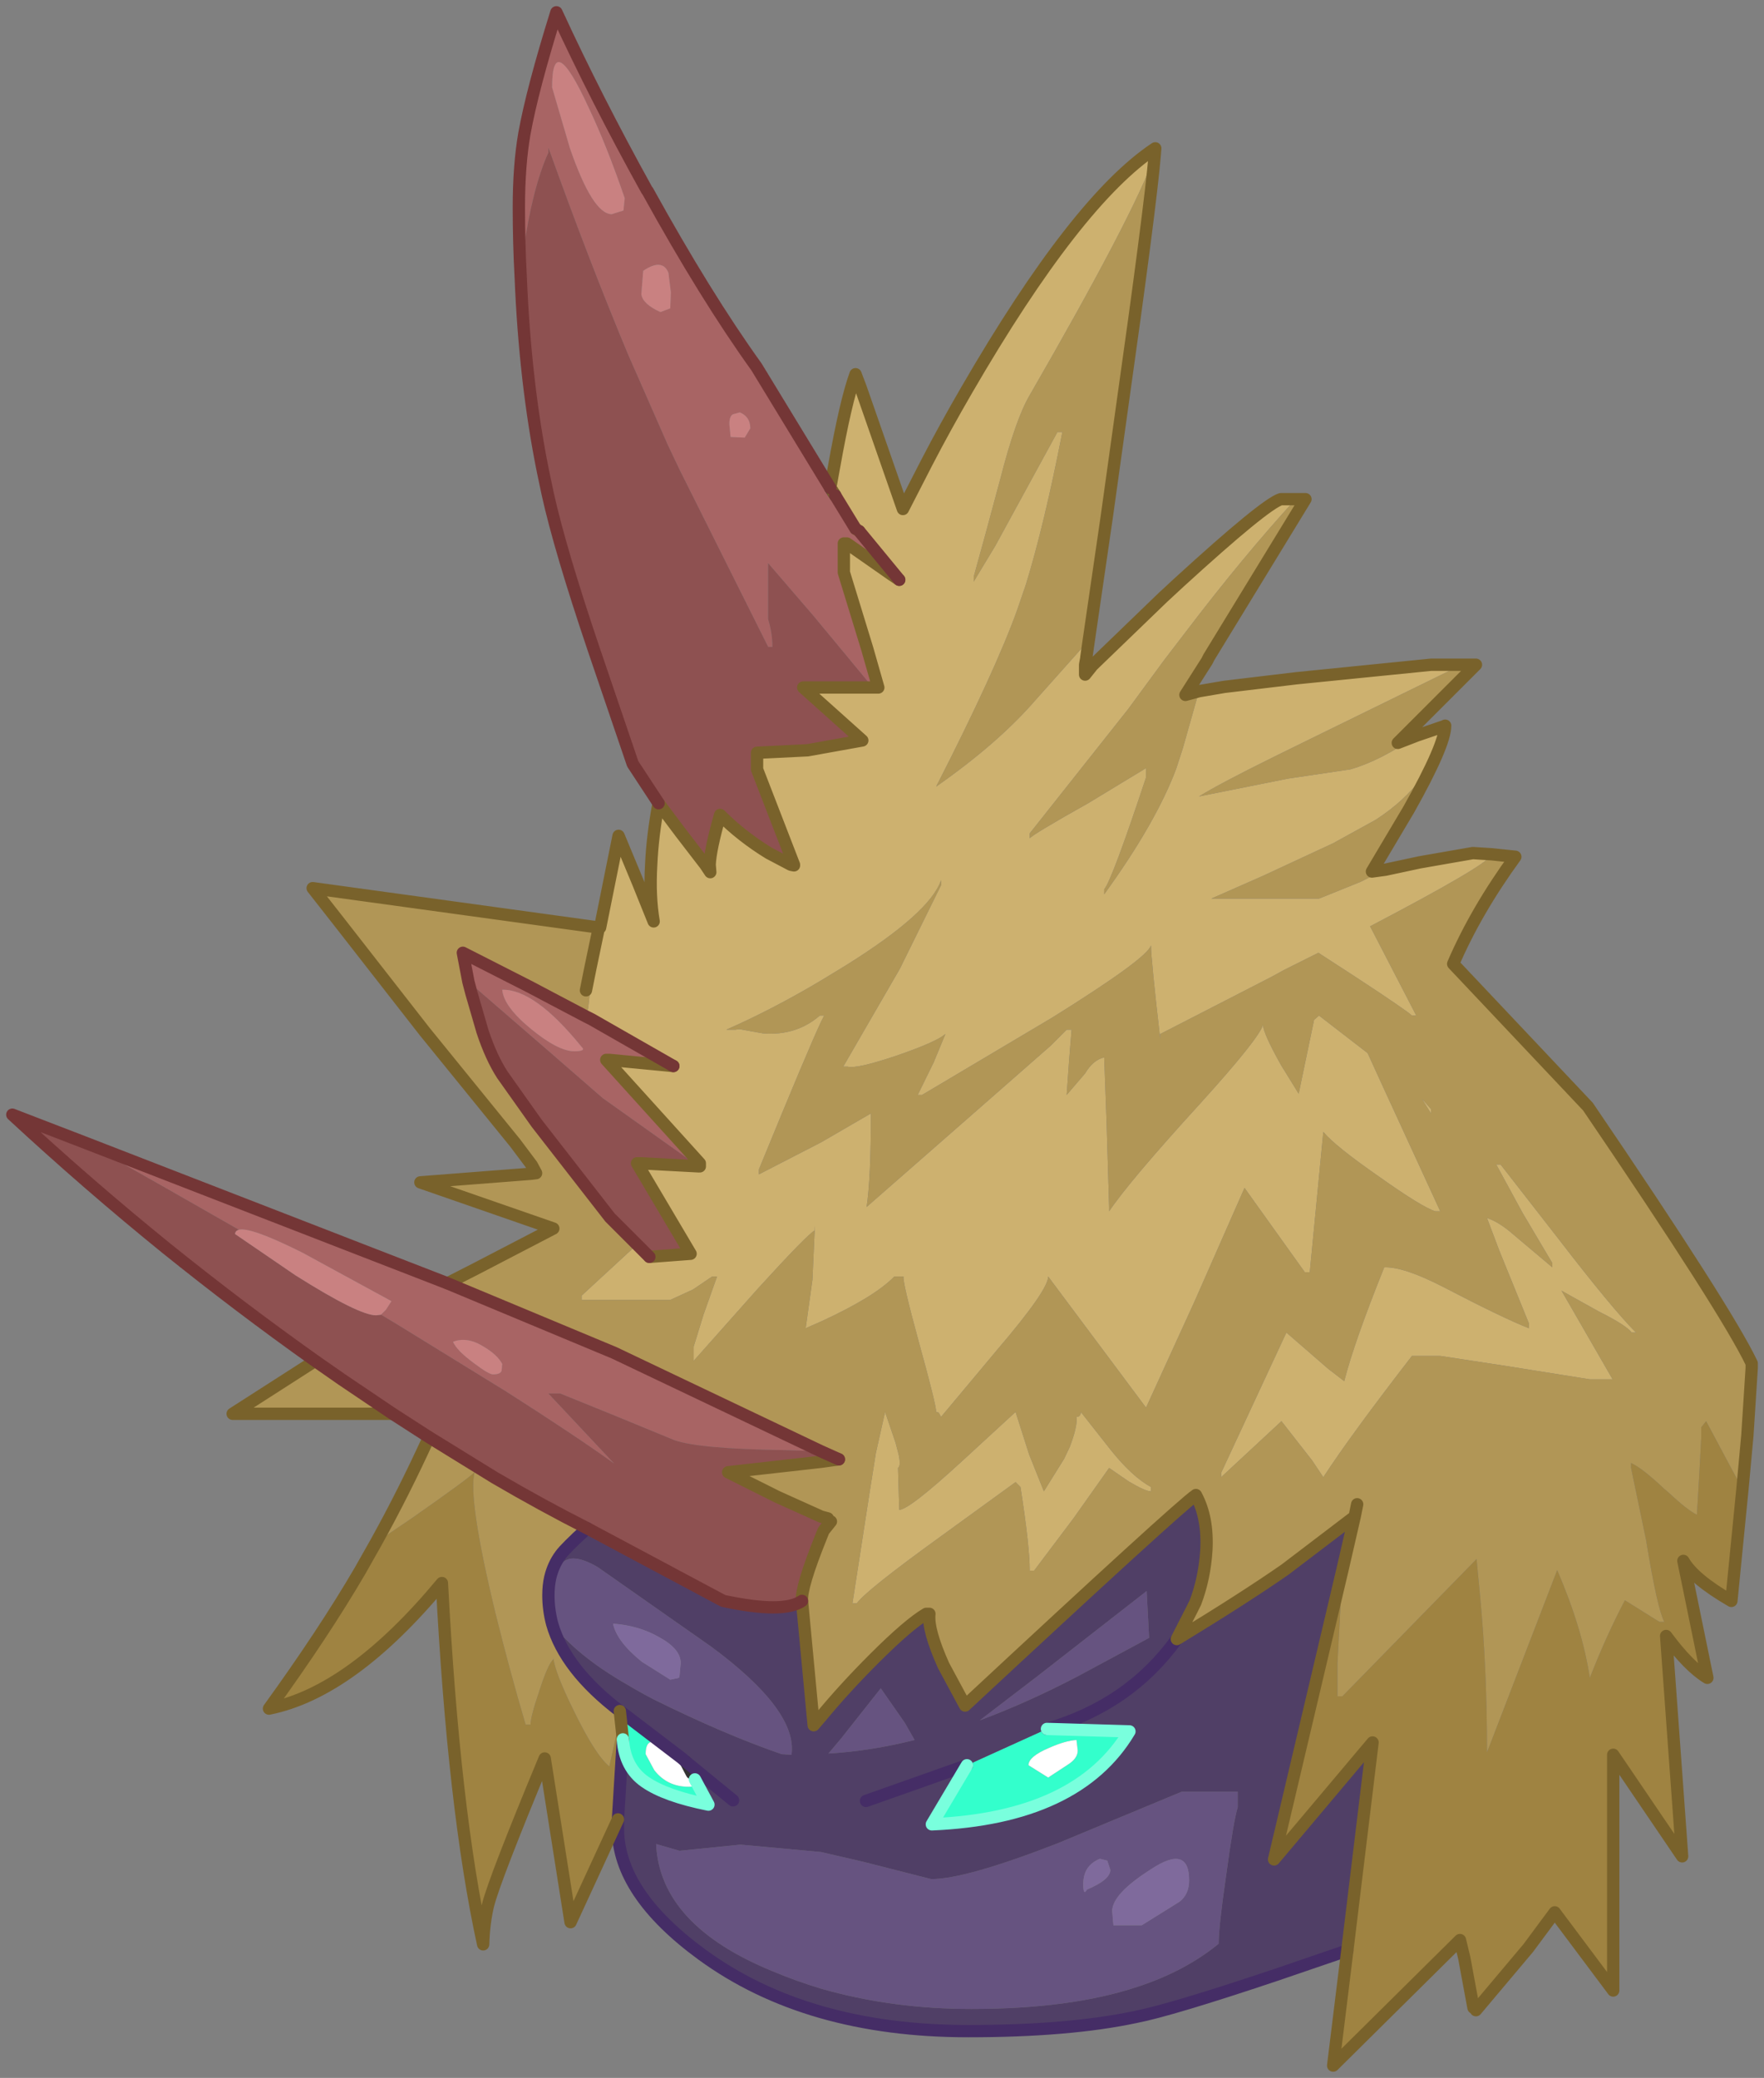 <?xml version="1.0" encoding="UTF-8" standalone="no"?>
<svg xmlns:xlink="http://www.w3.org/1999/xlink" height="168.8px" width="143.3px" xmlns="http://www.w3.org/2000/svg">
  <rect width="100%" height="100%" fill="#808080" stroke="none"/>
  <g transform="matrix(1.0, 0.0, 0.0, 1.0, 1, 1)">
    <path d="M66.45 38.6 L66.75 36.95 Q67.7 31.6 68.5 29.4 L68.9 30.45 72.35 40.35 74.3 36.55 Q75.75 33.75 77.55 30.65 86.45 15.3 92.85 11.05 L92.8 11.65 Q91.1 16.45 82.65 31.1 81.5 33.05 80.25 37.95 L79.05 42.4 78.1 45.85 78.1 46.25 79.85 43.35 84.9 34.1 85.3 34.1 Q83.85 41.55 82.35 46.45 L81.65 48.5 Q79.9 53.4 75.05 62.9 80.05 59.4 83.05 55.95 L86.75 51.8 87.45 51.0 87.25 52.4 87.25 52.45 87.15 53.0 87.15 53.8 87.75 53.05 93.45 47.55 94.8 46.3 Q101.75 39.95 103.05 39.55 L104.25 39.55 Q99.95 44.25 95.35 50.3 L93.55 52.65 90.65 56.6 82.65 66.7 82.65 67.1 Q82.95 66.75 87.4 64.25 L92.1 61.4 92.1 62.15 Q89.35 70.45 88.7 71.25 L88.7 71.65 Q92.9 65.85 94.55 61.45 L95.1 59.75 96.4 55.15 98.45 54.8 104.3 54.1 115.25 53.0 117.75 53.0 105.4 59.05 102.45 60.5 Q98.1 62.65 96.4 63.7 L103.65 62.25 108.7 61.5 Q111.15 60.8 114.1 58.75 L116.3 58.0 Q115.45 62.55 110.75 65.6 L107.3 67.5 101.6 70.15 97.4 72.0 106.15 72.0 109.5 70.65 111.3 69.75 111.55 69.65 114.35 69.05 118.65 68.3 120.2 68.4 120.1 68.5 Q119.75 69.3 110.3 74.25 L114.05 81.5 113.7 81.5 Q113.3 81.1 108.95 78.25 L106.1 76.4 103.3 77.8 102.3 78.35 93.25 83.0 93.25 83.4 Q92.5 76.85 92.5 75.8 92.2 76.85 84.5 81.65 L84.25 81.8 73.9 87.95 73.55 87.95 74.85 85.3 75.8 83.0 Q75.05 83.65 71.85 84.75 68.6 85.85 67.85 85.65 L67.5 85.65 72.1 77.7 75.45 70.9 75.45 70.5 Q74.55 73.15 67.75 77.4 L65.7 78.65 Q61.75 81.0 58.0 82.65 L58.75 82.65 59.05 82.6 61.0 82.95 Q63.7 83.15 65.6 81.5 L65.95 81.5 65.7 82.0 Q64.7 84.1 60.65 94.0 L60.65 94.4 65.7 91.8 69.75 89.45 Q69.75 94.75 69.4 97.05 L77.85 89.65 84.35 83.95 85.65 82.65 86.05 82.65 85.85 85.15 85.65 87.95 87.15 86.2 Q87.8 85.1 88.7 84.9 L88.9 90.35 89.1 97.05 89.1 97.4 Q90.75 94.95 96.45 88.7 101.3 83.35 101.6 82.25 101.6 82.9 103.05 85.5 L104.5 87.85 105.75 81.85 106.15 81.5 110.1 84.55 111.4 87.4 116.0 97.4 115.6 97.4 Q114.5 97.05 111.05 94.6 107.45 92.1 106.5 90.95 L105.4 102.35 105.0 102.35 100.1 95.5 96.05 104.7 92.1 113.35 84.15 102.7 Q84.15 103.8 80.05 108.6 L75.45 114.1 75.25 113.75 75.05 113.7 Q75.05 113.1 73.65 108.05 72.3 103.1 72.4 102.7 L71.65 102.7 Q70.05 104.35 65.7 106.35 L64.45 106.9 65.0 102.95 65.2 98.55 65.2 98.95 Q64.65 99.2 60.55 103.7 L55.35 109.55 55.35 108.4 56.15 105.8 57.25 102.7 56.85 102.7 55.3 103.75 53.45 104.6 46.25 104.6 46.25 104.25 50.75 100.1 51.75 101.1 51.8 101.1 55.1 100.85 50.75 93.5 51.05 93.5 55.75 93.75 55.85 93.75 55.85 93.5 48.25 85.1 48.5 85.1 53.7 85.6 47.05 81.8 46.65 81.6 Q47.0 79.9 46.95 77.7 L47.65 74.35 47.75 74.35 49.25 66.9 50.85 70.75 52.1 73.85 Q51.75 71.8 51.9 69.25 52.0 66.95 52.5 64.25 L54.3 66.65 56.3 69.25 56.7 69.85 56.65 69.25 Q56.7 68.0 57.5 65.2 59.25 66.95 61.45 68.3 L63.25 69.25 63.5 69.3 63.5 69.25 60.5 61.5 60.5 60.15 64.6 59.95 69.05 59.15 64.25 54.85 69.9 54.85 70.35 54.85 69.45 51.7 67.55 45.5 67.55 43.15 67.8 43.15 71.45 45.7 72.05 46.1 68.8 42.15 68.5 41.95 66.85 39.25 66.45 38.6 M120.55 93.6 L120.9 93.6 125.65 99.7 Q130.0 105.35 131.9 107.25 L131.55 107.25 Q131.1 106.65 128.9 105.55 L125.85 103.85 130.0 111.05 128.15 111.05 121.25 109.95 116.0 109.15 113.7 109.15 Q108.75 115.55 106.5 119.0 L105.6 117.65 103.1 114.45 98.2 119.0 98.2 118.65 103.5 107.25 106.9 110.2 108.2 111.2 Q109.0 108.05 111.45 101.95 113.05 101.9 116.25 103.55 121.15 106.1 123.2 106.9 L123.2 106.5 120.8 100.6 119.8 97.95 Q120.6 98.2 121.6 99.0 L125.1 101.95 125.1 101.6 122.7 97.55 120.55 93.6 M114.5 88.25 L115.25 89.1 115.25 89.45 114.5 88.25 M70.15 117.05 L70.9 113.7 71.75 116.2 72.0 117.15 Q72.2 118.1 71.95 118.25 L72.05 121.65 Q72.85 121.65 77.15 117.7 L81.5 113.7 82.6 117.15 83.8 120.15 85.45 117.5 85.9 116.55 Q86.55 114.85 86.45 114.1 86.8 114.1 86.8 113.7 L89.2 116.75 Q90.95 118.95 92.5 119.8 L92.5 120.15 Q92.05 120.15 90.7 119.35 L89.1 118.25 86.2 122.35 83.0 126.6 82.65 126.6 Q82.65 124.6 81.9 119.8 L81.5 119.4 75.3 123.9 Q69.35 128.2 68.6 129.25 L68.25 129.25 69.65 120.2 70.15 117.05" fill="#cdb16f" fill-rule="evenodd" stroke="none"/>
    <path d="M6.1 91.9 L35.35 103.25 48.9 108.9 65.7 116.9 62.7 116.8 Q55.8 116.7 53.8 116.0 L48.45 113.8 44.5 112.2 43.55 112.2 48.9 117.9 Q45.7 115.6 40.05 112.0 L31.2 106.55 29.95 105.8 30.35 105.4 30.8 104.7 23.55 100.75 Q19.35 98.65 18.4 98.9 L12.45 95.5 6.1 91.9 M41.3 21.5 Q41.15 18.75 41.15 15.85 41.15 12.45 41.6 9.85 42.25 6.25 44.2 0.0 47.45 7.05 51.55 14.45 L51.6 14.5 Q56.35 23.1 60.45 28.8 L66.45 38.65 66.45 38.6 66.85 39.25 68.5 41.95 68.8 42.15 72.05 46.1 71.45 45.7 67.8 43.15 67.55 43.15 67.55 45.5 69.45 51.7 70.35 54.85 69.9 54.85 65.1 49.05 61.4 44.75 61.4 49.3 Q61.75 50.45 61.75 51.55 L61.4 51.55 54.25 37.25 53.25 35.15 50.0 27.75 Q46.85 20.2 43.55 11.0 L43.55 11.4 Q42.25 14.25 41.5 19.5 L41.3 21.5 M37.05 78.75 L36.6 76.4 42.1 79.2 43.8 80.1 46.65 81.6 47.05 81.8 53.7 85.6 48.5 85.1 48.25 85.1 55.85 93.5 55.85 93.75 55.75 93.75 47.95 88.2 43.35 84.2 37.05 78.75 M58.25 33.45 L58.35 34.5 59.5 34.55 59.95 33.8 Q59.95 32.85 59.1 32.5 L58.55 32.65 Q58.25 32.8 58.25 33.45 M53.45 24.05 L53.5 22.75 53.3 21.15 Q52.8 19.95 51.25 21.0 L51.1 22.9 Q51.2 23.7 52.65 24.35 L53.45 24.05 M46.8 7.7 Q43.85 1.3 43.85 6.1 L45.3 11.05 Q47.15 16.4 48.7 16.4 L49.65 16.1 49.75 15.1 Q48.3 10.85 46.8 7.7 M66.85 39.25 L66.45 38.65 66.85 39.25 M45.65 84.4 Q46.65 84.4 46.25 84.05 42.45 79.35 39.8 79.4 39.9 80.75 42.15 82.6 44.35 84.4 45.65 84.4 M39.75 110.35 L39.8 109.8 Q39.4 109.05 38.3 108.4 36.95 107.55 35.8 108.0 36.1 108.7 37.45 109.7 38.7 110.65 39.05 110.65 39.65 110.65 39.75 110.35" fill="#a86464" fill-rule="evenodd" stroke="none"/>
    <path d="M51.15 134.0 L53.45 135.45 54.15 135.3 54.2 135.15 54.3 134.1 Q54.3 132.95 52.55 132.0 50.9 131.05 48.8 130.9 49.1 132.35 51.15 134.0 M43.7 127.15 L44.6 126.05 Q45.4 125.05 47.55 126.3 L56.75 132.75 Q63.8 137.95 63.3 141.55 L62.5 141.5 Q57.85 139.9 52.1 137.05 50.95 136.45 49.95 135.85 45.85 133.5 43.85 130.9 43.55 129.75 43.55 128.6 43.55 127.8 43.7 127.15 M67.35 140.2 L70.55 136.15 72.5 138.95 73.3 140.35 Q69.7 141.25 66.3 141.45 L67.35 140.2 M65.7 160.55 Q63.7 159.95 61.8 159.15 52.6 155.4 52.3 148.8 L54.2 149.35 59.15 148.85 65.7 149.45 69.15 150.25 74.65 151.65 Q77.45 151.65 84.9 148.75 L95.0 144.55 99.55 144.55 99.55 145.8 Q99.2 146.95 98.6 151.4 98.0 155.5 98.0 156.9 95.25 159.15 91.4 160.4 86.0 162.2 77.9 162.2 71.45 162.2 65.7 160.55 M92.35 132.05 L91.8 132.35 86.6 135.15 Q82.5 137.3 78.6 138.75 L83.3 135.15 92.15 128.25 92.35 132.05 M88.95 150.15 L88.35 150.0 Q87.0 150.55 87.0 152.05 87.0 153.05 87.3 152.5 89.2 151.7 89.2 150.9 L88.95 150.15 M95.6 151.75 Q95.6 148.8 92.5 150.85 89.35 152.85 89.35 154.25 L89.45 155.4 91.75 155.4 94.8 153.5 Q95.6 152.9 95.6 151.75" fill="#665380" fill-rule="evenodd" stroke="none"/>
    <path d="M49.35 138.0 L49.5 138.1 54.35 141.8 54.7 142.1 55.2 143.05 53.15 141.05 Q51.45 139.75 51.45 141.5 L52.15 142.8 Q53.2 144.15 54.95 144.15 55.55 144.15 55.55 143.85 L55.45 143.55 56.55 145.6 Q53.05 144.9 51.4 143.75 49.75 142.6 49.6 140.3 L49.4 138.45 49.35 138.0 M84.05 139.45 L90.75 139.65 Q86.55 146.7 74.7 147.2 L77.55 142.4 84.05 139.45 M86.55 141.2 L86.45 140.35 Q85.55 140.4 84.2 141.0 82.55 141.7 82.55 142.4 L84.15 143.4 85.75 142.35 Q86.55 141.85 86.55 141.2" fill="#33ffcc" fill-rule="evenodd" stroke="none"/>
    <path d="M108.45 157.45 L102.6 159.45 Q94.1 162.3 91.25 162.85 85.85 164.0 77.65 164.0 71.1 164.0 65.7 162.45 60.3 160.9 56.05 157.8 49.2 152.8 49.2 147.55 L49.2 146.8 49.6 140.3 Q49.75 142.6 51.4 143.75 53.05 144.9 56.55 145.6 L55.45 143.55 55.45 143.3 55.2 143.05 54.7 142.1 54.35 141.8 49.5 138.1 49.35 138.0 Q44.9 134.6 43.85 130.9 45.85 133.5 49.95 135.85 50.95 136.45 52.1 137.05 57.85 139.9 62.5 141.5 L63.3 141.55 Q63.8 137.95 56.75 132.75 L47.55 126.3 Q45.4 125.05 44.6 126.05 L43.7 127.15 Q43.95 126.1 44.55 125.3 44.95 124.75 46.7 123.15 L57.75 129.05 Q62.65 130.1 64.15 129.05 L65.1 139.15 65.7 138.45 Q67.6 136.15 70.0 133.75 72.8 130.95 74.25 130.1 L74.5 130.1 Q74.35 131.4 75.65 134.3 L77.4 137.55 Q94.7 121.45 96.15 120.45 97.15 122.3 97.0 124.95 96.85 127.25 96.1 129.2 L95.8 129.8 94.6 132.15 Q100.1 128.8 103.4 126.5 L109.05 122.2 108.05 126.55 102.5 150.05 110.5 140.55 108.45 157.45 M58.55 145.25 L54.7 142.1 58.55 145.25 M67.35 140.2 L66.3 141.45 Q69.7 141.25 73.3 140.35 L72.5 138.95 70.55 136.15 67.35 140.2 M77.55 142.4 L74.7 147.2 Q86.55 146.7 90.75 139.65 L84.05 139.45 77.55 142.4 69.35 145.3 77.55 142.4 M65.7 160.55 Q71.45 162.2 77.9 162.2 86.0 162.2 91.4 160.4 95.25 159.15 98.0 156.9 98.0 155.5 98.6 151.4 99.2 146.95 99.55 145.8 L99.55 144.55 95.0 144.55 84.9 148.75 Q77.45 151.65 74.65 151.65 L69.15 150.25 65.7 149.45 59.15 148.85 54.2 149.35 52.3 148.8 Q52.6 155.4 61.8 159.15 63.7 159.95 65.7 160.55 M92.35 132.05 L92.15 128.25 83.3 135.15 78.6 138.75 Q82.5 137.3 86.6 135.15 L91.8 132.35 92.35 132.05 M84.05 139.45 Q90.75 137.5 94.6 132.15 90.75 137.5 84.05 139.45" fill="#503f66" fill-rule="evenodd" stroke="none"/>
    <path d="M92.8 11.65 Q92.45 15.85 90.1 32.45 L88.9 41.05 87.45 51.0 86.75 51.8 83.05 55.95 Q80.05 59.4 75.05 62.9 79.9 53.4 81.65 48.5 L82.35 46.45 Q83.85 41.55 85.3 34.1 L84.9 34.1 79.85 43.35 78.1 46.25 78.1 45.85 79.05 42.4 80.25 37.95 Q81.5 33.05 82.65 31.1 91.1 16.45 92.8 11.65 M104.25 39.55 L105.05 39.55 97.2 52.4 97.05 52.7 95.3 55.45 96.4 55.15 95.1 59.75 94.55 61.45 Q92.9 65.85 88.7 71.65 L88.7 71.25 Q89.35 70.45 92.1 62.15 L92.1 61.4 87.4 64.25 Q82.95 66.75 82.65 67.1 L82.65 66.7 90.65 56.6 93.55 52.65 95.35 50.3 Q99.95 44.25 104.25 39.55 M117.75 53.0 L118.9 53.0 112.55 59.35 114.1 58.75 Q111.15 60.8 108.7 61.5 L103.65 62.25 96.4 63.7 Q98.1 62.65 102.45 60.5 L105.4 59.05 117.75 53.0 M116.3 58.0 L116.4 57.95 Q116.4 59.5 113.45 64.75 L110.45 69.8 111.55 69.65 111.3 69.75 109.5 70.65 106.15 72.0 97.4 72.0 101.6 70.15 107.3 67.5 110.75 65.6 Q115.45 62.55 116.3 58.0 M120.2 68.4 L122.1 68.6 Q118.9 73.0 117.05 77.3 L128.0 88.9 Q139.25 105.45 141.3 109.75 L141.3 110.15 140.95 115.6 140.55 119.95 139.6 118.2 137.6 114.45 137.2 114.95 137.2 115.8 137.05 118.65 136.85 122.05 Q136.1 121.7 134.5 120.2 L134.2 119.95 Q132.4 118.25 131.5 117.85 L131.5 118.25 132.75 124.25 132.75 124.3 Q133.65 129.75 134.2 130.75 L133.8 130.75 131.0 129.0 Q129.5 131.85 128.15 135.3 127.55 131.3 125.5 126.55 L119.8 141.35 Q119.8 134.65 119.25 128.8 L118.95 125.65 108.05 136.8 107.65 136.8 107.65 134.15 108.05 126.55 109.05 122.2 103.4 126.5 Q100.1 128.8 94.6 132.15 L95.8 129.8 96.1 129.2 Q96.85 127.25 97.0 124.95 97.15 122.3 96.15 120.45 94.7 121.45 77.4 137.55 L75.65 134.3 Q74.35 131.4 74.5 130.1 L74.25 130.1 Q72.8 130.95 70.0 133.75 67.6 136.15 65.7 138.45 L65.1 139.15 64.15 129.05 Q64.05 127.95 65.7 123.85 L65.9 123.35 66.5 122.6 66.3 122.5 66.25 122.35 65.7 122.2 62.15 120.6 58.15 118.6 65.7 117.75 67.15 117.55 65.7 116.9 48.9 108.9 35.35 103.25 37.7 102.05 43.95 98.8 33.15 95.05 42.15 94.35 42.55 94.3 42.2 93.65 40.85 91.85 33.5 82.8 26.4 73.7 24.4 71.15 47.65 74.35 46.95 77.7 Q47.0 79.9 46.65 81.6 L43.8 80.1 42.1 79.2 36.6 76.4 37.05 78.75 37.3 79.7 38.2 82.8 Q38.9 84.9 39.8 86.3 L42.6 90.25 48.55 97.9 50.75 100.1 46.25 104.25 46.25 104.6 53.45 104.6 55.3 103.75 56.85 102.7 57.25 102.7 56.15 105.8 55.35 108.4 55.35 109.55 60.55 103.7 Q64.65 99.2 65.2 98.95 L65.2 98.55 65.0 102.95 64.45 106.9 65.7 106.35 Q70.05 104.35 71.65 102.7 L72.4 102.7 Q72.3 103.1 73.65 108.05 75.05 113.1 75.05 113.7 L75.25 113.75 75.45 114.1 80.05 108.6 Q84.15 103.8 84.15 102.7 L92.1 113.35 96.05 104.7 100.1 95.5 105.0 102.35 105.4 102.35 106.5 90.95 Q107.45 92.1 111.05 94.6 114.5 97.05 115.6 97.4 L116.0 97.4 111.4 87.4 110.1 84.55 106.15 81.5 105.75 81.85 104.5 87.85 103.05 85.5 Q101.6 82.9 101.6 82.25 101.3 83.35 96.45 88.7 90.75 94.95 89.1 97.4 L89.1 97.05 88.9 90.35 88.7 84.9 Q87.8 85.1 87.15 86.2 L85.65 87.95 85.85 85.15 86.05 82.65 85.65 82.65 84.35 83.95 77.85 89.65 69.4 97.05 Q69.75 94.75 69.75 89.45 L65.7 91.8 60.65 94.4 60.65 94.0 Q64.7 84.1 65.7 82.0 L65.95 81.5 65.6 81.5 Q63.7 83.15 61.0 82.95 L59.05 82.6 58.75 82.65 58.0 82.65 Q61.75 81.0 65.7 78.65 L67.75 77.4 Q74.55 73.15 75.45 70.5 L75.45 70.9 72.1 77.7 67.5 85.65 67.85 85.65 Q68.6 85.85 71.85 84.75 75.05 83.65 75.8 83.0 L74.85 85.3 73.55 87.95 73.9 87.95 84.25 81.8 84.5 81.65 Q92.2 76.85 92.5 75.8 92.5 76.85 93.25 83.4 L93.25 83.0 102.3 78.35 103.3 77.8 106.1 76.4 108.95 78.25 Q113.3 81.1 113.7 81.5 L114.05 81.5 110.3 74.25 Q119.75 69.3 120.1 68.5 L120.2 68.4 M29.55 124.3 Q31.8 120.25 33.85 115.75 L39.2 119.05 Q43.05 121.3 46.7 123.15 44.95 124.75 44.55 125.3 43.95 126.1 43.7 127.15 43.55 127.8 43.55 128.6 43.55 129.75 43.85 130.9 44.9 134.6 49.35 138.0 L49.4 138.45 48.5 142.5 Q47.35 141.55 45.6 137.95 44.05 134.8 43.95 133.65 L43.95 133.8 Q43.5 134.2 42.8 136.4 42.1 138.45 42.1 139.1 L41.7 139.1 Q40.4 134.7 39.25 130.05 37.0 120.75 37.55 118.6 37.0 119.15 32.5 122.3 L29.55 124.3 M30.9 113.85 L17.9 113.85 24.6 109.55 26.75 111.05 30.9 113.85 M46.6 79.45 L46.95 77.7 46.6 79.45 M120.55 93.6 L122.7 97.55 125.1 101.6 125.1 101.95 121.6 99.0 Q120.6 98.2 119.8 97.95 L120.8 100.6 123.2 106.5 123.2 106.9 Q121.15 106.1 116.25 103.55 113.05 101.9 111.45 101.95 109.0 108.05 108.2 111.2 L106.9 110.2 103.5 107.25 98.2 118.65 98.2 119.0 103.1 114.45 105.6 117.65 106.5 119.0 Q108.75 115.55 113.7 109.15 L116.0 109.15 121.25 109.95 128.15 111.05 130.0 111.05 125.85 103.85 128.9 105.55 Q131.1 106.65 131.55 107.25 L131.9 107.25 Q130.0 105.35 125.65 99.7 L120.9 93.6 120.55 93.6 M114.5 88.25 L115.25 89.45 115.25 89.1 114.5 88.25 M109.25 121.2 L109.05 122.2 109.25 121.2 M70.15 117.05 L69.65 120.2 68.25 129.25 68.6 129.25 Q69.35 128.2 75.3 123.9 L81.5 119.4 81.9 119.8 Q82.65 124.6 82.65 126.6 L83.0 126.6 86.2 122.35 89.1 118.25 90.7 119.35 Q92.05 120.15 92.5 120.15 L92.5 119.8 Q90.95 118.95 89.2 116.75 L86.8 113.7 Q86.8 114.1 86.45 114.1 86.55 114.85 85.9 116.55 L85.45 117.5 83.8 120.15 82.6 117.15 81.5 113.7 77.15 117.7 Q72.85 121.65 72.05 121.65 L71.95 118.25 Q72.2 118.1 72.0 117.15 L71.75 116.2 70.9 113.7 70.15 117.05" fill="#b19656" fill-rule="evenodd" stroke="none"/>
    <path d="M33.85 115.75 L30.9 113.85 26.75 111.05 24.6 109.55 Q18.4 105.15 12.45 100.35 6.1 95.2 0.0 89.55 L6.1 91.9 12.45 95.5 18.4 98.9 Q18.1 99.0 18.1 99.25 L23.0 102.6 Q28.15 105.85 29.55 105.85 L29.95 105.8 31.2 106.55 40.05 112.0 Q45.7 115.6 48.9 117.9 L43.55 112.2 44.5 112.2 48.45 113.8 53.8 116.0 Q55.8 116.7 62.7 116.8 L65.7 116.9 67.15 117.55 65.7 117.75 58.15 118.6 62.15 120.6 65.7 122.2 66.25 122.35 66.3 122.5 66.5 122.6 65.9 123.35 65.7 123.85 Q64.05 127.95 64.15 129.05 62.65 130.1 57.75 129.05 L46.7 123.15 Q43.05 121.3 39.2 119.05 L33.85 115.75 M52.5 64.25 L50.4 61.05 47.2 51.65 Q44.5 43.65 43.5 39.15 L43.1 37.25 Q41.65 30.05 41.3 21.5 L41.5 19.5 Q42.25 14.25 43.55 11.4 L43.55 11.0 Q46.85 20.2 50.0 27.75 L53.25 35.15 54.25 37.25 61.4 51.55 61.75 51.55 Q61.75 50.45 61.4 49.3 L61.4 44.75 65.1 49.05 69.9 54.85 64.25 54.85 69.05 59.15 64.6 59.95 60.5 60.15 60.5 61.5 63.5 69.25 63.5 69.3 63.25 69.25 61.45 68.3 Q59.25 66.95 57.5 65.2 56.7 68.0 56.65 69.25 L56.7 69.85 56.3 69.25 54.3 66.65 52.5 64.25 M50.75 100.1 L48.55 97.9 42.6 90.25 39.8 86.3 Q38.9 84.9 38.2 82.8 L37.3 79.7 37.05 78.75 43.35 84.2 47.95 88.2 55.75 93.75 51.05 93.5 50.75 93.5 55.1 100.85 51.8 101.1 51.75 101.1 50.75 100.1" fill="#8e5151" fill-rule="evenodd" stroke="none"/>
    <path d="M46.8 7.7 Q48.3 10.85 49.75 15.1 L49.65 16.1 48.7 16.4 Q47.15 16.4 45.3 11.05 L43.85 6.1 Q43.85 1.3 46.8 7.7 M53.45 24.05 L52.65 24.35 Q51.2 23.7 51.1 22.9 L51.25 21.0 Q52.8 19.95 53.3 21.15 L53.5 22.75 53.45 24.05 M58.25 33.45 Q58.25 32.8 58.55 32.65 L59.1 32.5 Q59.95 32.85 59.95 33.8 L59.5 34.55 58.35 34.5 58.25 33.45 M18.4 98.9 Q19.35 98.65 23.55 100.75 L30.8 104.7 30.35 105.4 29.95 105.8 29.55 105.85 Q28.15 105.85 23.0 102.6 L18.1 99.25 Q18.1 99.0 18.4 98.9 M45.65 84.4 Q44.35 84.4 42.15 82.6 39.9 80.75 39.8 79.4 42.45 79.35 46.25 84.05 46.65 84.4 45.65 84.4 M39.75 110.35 Q39.65 110.65 39.05 110.65 38.7 110.65 37.45 109.7 36.1 108.7 35.8 108.0 36.95 107.55 38.3 108.4 39.4 109.05 39.8 109.8 L39.75 110.35" fill="#c98181" fill-rule="evenodd" stroke="none"/>
    <path d="M140.55 119.95 L139.65 129.05 Q136.55 127.25 135.75 125.8 L136.05 127.25 137.7 135.3 Q136.2 134.4 134.35 131.9 L135.65 149.8 130.05 141.55 130.05 160.7 125.3 154.35 123.15 157.25 118.9 162.3 118.8 162.15 118.7 162.1 117.95 158.05 117.6 156.6 107.3 166.8 108.45 157.45 110.5 140.55 102.5 150.05 108.05 126.55 107.65 134.15 107.65 136.8 108.05 136.8 118.95 125.65 119.25 128.8 Q119.8 134.65 119.8 141.35 L125.5 126.55 Q127.55 131.3 128.15 135.3 129.5 131.85 131.0 129.0 L133.8 130.75 134.2 130.75 Q133.65 129.75 132.75 124.3 L132.75 124.25 131.5 118.25 131.5 117.85 Q132.4 118.25 134.2 119.95 L134.5 120.2 Q136.1 121.7 136.85 122.05 L137.05 118.65 137.2 115.8 137.2 114.95 137.6 114.45 139.6 118.2 140.55 119.95 M49.2 146.8 L45.35 155.15 43.25 141.85 Q39.2 151.6 38.65 153.75 38.3 155.2 38.25 156.95 35.85 145.95 34.9 127.6 27.55 136.45 20.85 137.8 25.3 131.65 28.25 126.6 L29.55 124.3 32.5 122.3 Q37.0 119.15 37.55 118.6 37.0 120.75 39.25 130.05 40.4 134.7 41.7 139.1 L42.1 139.1 Q42.1 138.45 42.8 136.4 43.5 134.2 43.95 133.8 L43.95 133.65 Q44.05 134.8 45.6 137.95 47.35 141.55 48.5 142.5 L49.4 138.45 49.6 140.3 49.2 146.8" fill="#9f8341" fill-rule="evenodd" stroke="none"/>
    <path d="M51.15 134.0 Q49.1 132.35 48.8 130.9 50.9 131.05 52.55 132.0 54.3 132.95 54.3 134.1 L54.2 135.15 54.15 135.3 53.45 135.45 51.15 134.0 M95.6 151.75 Q95.6 152.9 94.8 153.5 L91.75 155.4 89.45 155.4 89.35 154.25 Q89.35 152.85 92.5 150.85 95.6 148.8 95.6 151.75 M88.95 150.15 L89.2 150.9 Q89.2 151.7 87.3 152.5 87.0 153.05 87.0 152.05 87.0 150.55 88.35 150.0 L88.95 150.15" fill="#7f6a9c" fill-rule="evenodd" stroke="none"/>
    <path d="M55.45 143.55 L55.55 143.85 Q55.55 144.15 54.95 144.15 53.2 144.15 52.15 142.8 L51.45 141.5 Q51.45 139.75 53.15 141.05 L55.2 143.05 55.45 143.3 55.45 143.55 M86.55 141.2 Q86.55 141.85 85.75 142.35 L84.15 143.4 82.55 142.4 Q82.55 141.7 84.2 141.0 85.55 140.4 86.45 140.35 L86.55 141.2" fill="#ffffff" fill-rule="evenodd" stroke="none"/>
    <path d="M66.45 38.65 L66.85 39.25 M55.2 143.05 L54.7 142.1" fill="none" stroke="#333333" stroke-linecap="round" stroke-linejoin="round" stroke-width="1"/>
    <path d="M108.45 157.45 L102.6 159.45 Q94.1 162.3 91.25 162.85 85.85 164.0 77.65 164.0 71.1 164.0 65.7 162.45 60.3 160.9 56.05 157.8 49.2 152.8 49.2 147.55 L49.2 146.8 49.6 140.3 M43.85 130.9 Q44.9 134.6 49.35 138.0 L49.5 138.1 54.35 141.8 54.7 142.1 58.55 145.25 M43.7 127.15 Q43.95 126.1 44.55 125.3 44.95 124.75 46.7 123.15 M43.85 130.9 Q43.55 129.75 43.55 128.6 43.55 127.8 43.7 127.15 M77.55 142.4 L69.35 145.3 M94.6 132.15 Q90.75 137.5 84.05 139.45" fill="none" stroke="#452d66" stroke-linecap="round" stroke-linejoin="round" stroke-width="1"/>
    <path d="M66.45 38.6 L66.75 36.95 Q67.7 31.6 68.5 29.4 L68.9 30.45 72.35 40.35 74.3 36.55 Q75.75 33.75 77.55 30.65 86.45 15.3 92.85 11.05 L92.8 11.65 Q92.45 15.85 90.1 32.45 L88.9 41.05 87.45 51.0 87.25 52.4 87.25 52.45 87.15 53.0 87.15 53.8 87.75 53.05 93.45 47.55 94.8 46.3 Q101.75 39.95 103.05 39.55 L104.25 39.55 105.05 39.55 97.2 52.4 97.05 52.7 95.3 55.45 96.4 55.15 98.45 54.8 104.3 54.1 115.25 53.0 117.75 53.0 118.9 53.0 112.55 59.35 114.1 58.75 116.3 58.0 116.4 57.95 Q116.4 59.5 113.45 64.75 L110.45 69.8 111.55 69.65 114.35 69.05 118.65 68.3 120.2 68.4 122.1 68.6 Q118.9 73.0 117.05 77.3 L128.0 88.9 Q139.25 105.45 141.3 109.75 L141.3 110.15 140.95 115.6 140.55 119.95 139.65 129.05 Q136.55 127.25 135.75 125.8 L136.05 127.25 137.7 135.3 Q136.2 134.4 134.35 131.9 L135.65 149.8 130.05 141.55 130.05 160.7 125.3 154.35 123.15 157.25 118.9 162.3 118.8 162.15 118.7 162.1 117.95 158.05 117.6 156.6 107.3 166.8 108.45 157.45 110.5 140.55 102.5 150.05 108.05 126.55 109.05 122.2 109.25 121.2 M49.2 146.8 L45.35 155.15 43.25 141.85 Q39.2 151.6 38.65 153.75 38.3 155.2 38.25 156.95 35.85 145.95 34.9 127.6 27.55 136.45 20.85 137.8 25.3 131.65 28.25 126.6 L29.55 124.3 Q31.8 120.25 33.85 115.75 M30.9 113.85 L17.9 113.85 24.6 109.55 M35.35 103.25 L37.7 102.05 43.95 98.8 33.15 95.05 42.15 94.35 42.55 94.3 42.2 93.65 40.85 91.85 33.5 82.8 26.4 73.7 24.4 71.15 47.65 74.35 47.75 74.35 49.25 66.9 50.85 70.75 52.1 73.85 Q51.75 71.8 51.9 69.25 52.0 66.95 52.5 64.25 L54.3 66.65 56.3 69.25 56.7 69.85 56.65 69.25 Q56.7 68.0 57.5 65.2 59.25 66.95 61.45 68.3 L63.25 69.25 63.5 69.3 63.5 69.25 60.5 61.5 60.5 60.15 64.6 59.95 69.05 59.15 64.25 54.85 69.9 54.85 70.35 54.85 69.45 51.7 67.55 45.5 67.55 43.15 67.8 43.15 71.45 45.7 72.05 46.1 M66.45 38.6 L66.85 39.25 M68.5 41.95 L68.8 42.15 M46.95 77.7 L46.6 79.45 M46.95 77.7 L47.65 74.35 M55.75 93.75 L55.85 93.75 55.85 93.5 48.25 85.1 48.5 85.1 53.7 85.6 M51.75 101.1 L51.8 101.1 55.1 100.85 50.75 93.5 51.05 93.5 55.75 93.75 M67.15 117.55 L65.7 117.75 58.15 118.6 62.15 120.6 65.7 122.2 66.25 122.35 66.3 122.5 66.5 122.6 65.9 123.35 65.7 123.85 Q64.05 127.95 64.15 129.05 L65.1 139.15 65.7 138.45 Q67.6 136.15 70.0 133.75 72.8 130.95 74.25 130.1 L74.5 130.1 Q74.35 131.4 75.65 134.3 L77.4 137.55 Q94.7 121.45 96.15 120.45 97.15 122.3 97.0 124.95 96.85 127.25 96.1 129.2 L95.8 129.8 94.6 132.15 Q100.1 128.8 103.4 126.5 L109.05 122.2 M49.4 138.45 L49.35 138.0 M49.4 138.45 L49.6 140.3" fill="none" stroke="#79622b" stroke-linecap="round" stroke-linejoin="round" stroke-width="1"/>
    <path d="M33.85 115.75 L30.9 113.85 26.75 111.05 24.6 109.55 Q18.4 105.15 12.45 100.35 6.1 95.2 0.0 89.55 L6.1 91.9 35.35 103.25 48.9 108.9 65.7 116.9 67.15 117.55 M52.5 64.25 L50.4 61.05 47.2 51.65 Q44.5 43.65 43.5 39.15 L43.1 37.25 Q41.65 30.05 41.3 21.5 41.15 18.75 41.15 15.85 41.15 12.45 41.6 9.85 42.25 6.25 44.2 0.0 47.45 7.05 51.55 14.45 L51.6 14.5 Q56.35 23.1 60.45 28.8 L66.45 38.65 M66.85 39.25 L68.5 41.95 M68.8 42.15 L72.05 46.1 M50.75 100.1 L48.55 97.9 42.6 90.25 39.8 86.3 Q38.9 84.9 38.2 82.8 L37.3 79.7 37.05 78.75 36.6 76.4 42.1 79.2 43.8 80.1 46.65 81.6 47.05 81.8 53.7 85.6 M50.75 100.1 L51.75 101.1 M46.7 123.15 Q43.05 121.3 39.2 119.05 L33.85 115.75 M64.15 129.05 Q62.65 130.1 57.75 129.05 L46.7 123.15" fill="none" stroke="#743636" stroke-linecap="round" stroke-linejoin="round" stroke-width="1"/>
    <path d="M49.6 140.3 Q49.75 142.6 51.4 143.75 53.05 144.9 56.55 145.6 L55.45 143.55 M77.55 142.4 L74.7 147.2 Q86.55 146.7 90.75 139.65 L84.05 139.45" fill="none" stroke="#79ffdd" stroke-linecap="round" stroke-linejoin="round" stroke-width="1"/>
  </g>
</svg>